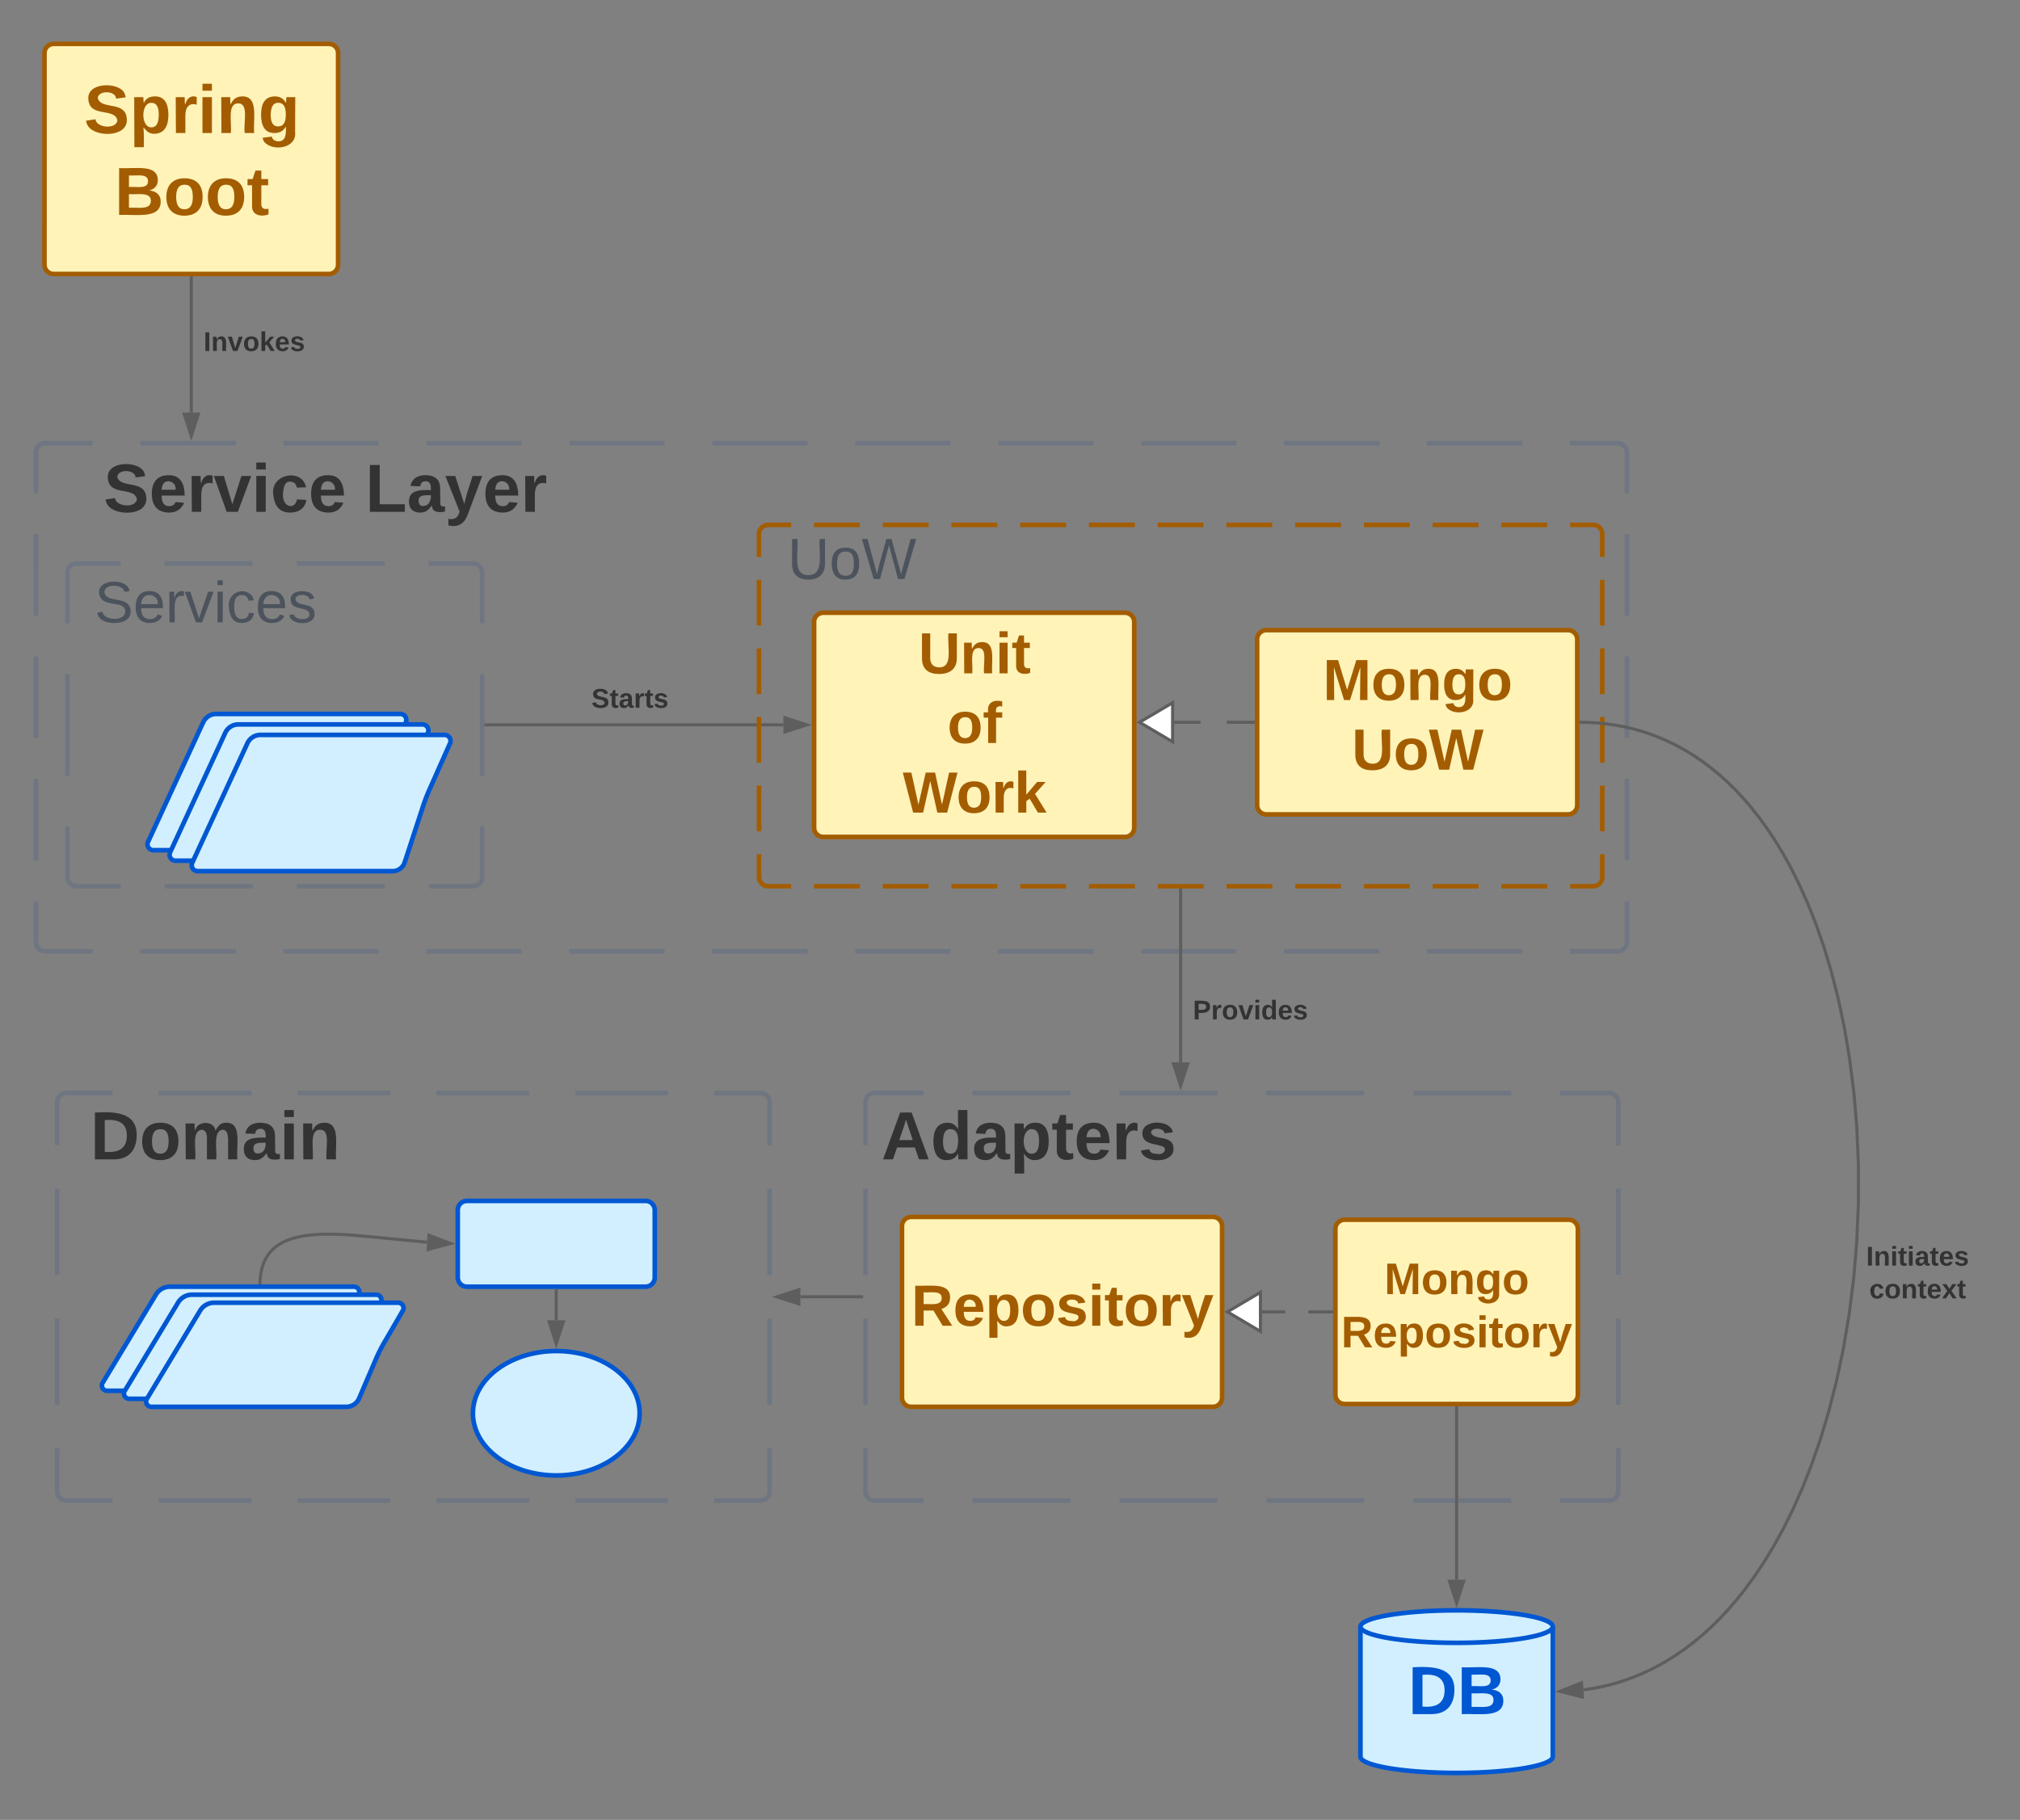 <svg xmlns="http://www.w3.org/2000/svg" xmlns:xlink="http://www.w3.org/1999/xlink" xmlns:lucid="lucid" width="1315" height="1185"><rect width="100%" height="100%" fill="#808080" stroke="none"/><g transform="translate(-257 -110)" lucid:page-tab-id="XOINCOsildRM"><path d="M555 897.95a6 6 0 0 1 6-6h116.24a6 6 0 0 1 6 6v43.87a6 6 0 0 1-6 6H561a6 6 0 0 1-6-6zM673.37 1030.22c0 22.37-24.3 40.5-54.26 40.5-29.95 0-54.24-18.13-54.24-40.5s24.3-40.5 54.25-40.5c29.98 0 54.27 18.13 54.27 40.5zM358.52 952.95a10.63 10.63 0 0 1 9.1-5.13h119.82a3.45 3.45 0 0 1 3 5.18l-12.16 20.9a98.15 98.15 0 0 0-5.38 10.72l-10.9 25.46a9.1 9.1 0 0 1-8.36 5.52H326.7a3.4 3.4 0 0 1-2.9-5.14z" stroke="#0057d2" stroke-width="3" fill="#d1efff"/><path d="M372.92 958.17a10.63 10.63 0 0 1 9.1-5.14h119.82a3.45 3.45 0 0 1 3 5.2l-12.17 20.9a98.15 98.15 0 0 0-5.37 10.7l-10.9 25.47a9.1 9.1 0 0 1-8.36 5.52H341.1a3.4 3.4 0 0 1-2.9-5.14z" stroke="#0057d2" stroke-width="3" fill="#d1efff"/><path d="M387.3 963.38a10.63 10.63 0 0 1 9.1-5.13h119.84a3.45 3.45 0 0 1 2.98 5.18l-12.15 20.9a98.15 98.15 0 0 0-5.38 10.72l-10.9 25.46a9.1 9.1 0 0 1-8.37 5.53H355.5a3.4 3.4 0 0 1-2.9-5.14z" stroke="#0057d2" stroke-width="3" fill="#d1efff"/><path d="M426.3 945.32v-1.14l.13-1.93.2-1.75.23-1.6.28-1.5.32-1.35.35-1.27.4-1.2.4-1.1.46-1.07.47-.98.5-.95.52-.9.55-.88.58-.84.6-.8.65-.8.68-.74.73-.73.76-.73.8-.7.86-.68.92-.68 1-.65 1.05-.64 1.15-.64 1.26-.63 1.37-.6 1.52-.6 1.68-.6 1.87-.56 2.12-.53 2.4-.5 2.8-.5 3.3-.4 3.97-.33 4.92-.2h6.4l9.14.4 18.58 1.64 32.8 3.22" stroke="#5e5e5e" stroke-width="2" stroke-linejoin="round" fill="none"/><path d="M427.3 945.3l-.03 1.02h-2l.02-1.05z" stroke="#5e5e5e" stroke-width=".05" fill="#5e5e5e"/><path d="M550.26 919.7l-14.5 3.88.5-9.25z" stroke="#5e5e5e" stroke-width="2" fill="#5e5e5e"/><path d="M619.1 950.32v19.4" stroke="#5e5e5e" stroke-width="2" stroke-linejoin="round" fill="none"/><path d="M620.1 950.34h-2v-1.02h2z" stroke="#5e5e5e" stroke-width=".05" fill="#5e5e5e"/><path d="M619.1 984.98l-4.62-14.27h9.27z" stroke="#5e5e5e" stroke-width="2" fill="#5e5e5e"/><path d="M294.2 827.73a6 6 0 0 1 6-6h451.84a6 6 0 0 1 6 6v253.36a6 6 0 0 1-6 6H300.2a6 6 0 0 1-6-6z" fill-opacity="0"/><path d="M360.45 821.73h60.24m30.12 0h60.24m30.12 0h60.25m30.12 0h60.25m30.12 0h30.13l.93.07.92.23.87.36.8.48.72.6.6.73.5.8.35.88.22.9.07.95v28.15m0 28.15v56.3m0 28.16v56.3m0 28.14v28.15l-.07.93-.22.92-.36.87-.5.8-.6.7-.73.63-.8.5-.87.35-.92.22-.94.07h-30.12m-30.12 0h-60.25m-30.12 0h-60.25m-30.12 0h-60.24m-30.13 0h-60.25m-30.12 0H300.2l-.94-.08-.9-.22-.88-.36-.8-.5-.72-.6-.6-.72-.5-.8-.36-.87-.22-.92-.08-.94v-28.16m0-28.15v-56.3m0-28.16v-56.3m0-28.16v-28.15l.08-.94.22-.92.36-.87.5-.8.6-.7.72-.62.8-.5.87-.36.9-.22.95-.07h30.13" stroke="#6f7681" stroke-width="3" fill="none"/><path d="M290.64 827.73a6 6 0 0 1 6-6h200.53a6 6 0 0 1 6 6v39.2a6 6 0 0 1-6 6H296.64a6 6 0 0 1-6-6z" stroke="#000" stroke-opacity="0" stroke-width="3" fill="#fff" fill-opacity="0"/><use xlink:href="#a" transform="matrix(1,0,0,1,295.644,826.731) translate(20.204 38.181)"/><path d="M820.34 827.73a6 6 0 0 1 6-6h478.13a6 6 0 0 1 6 6v253.36a6 6 0 0 1-6 6H826.34a6 6 0 0 1-6-6z" fill-opacity="0"/><path d="M890.1 821.73h63.74m31.88 0h63.75m31.87 0h63.75m31.87 0h63.75m31.88 0h31.87l.94.07.92.23.88.36.8.48.7.6.63.73.5.8.35.88.22.9.07.95v28.15m0 28.15v56.3m0 28.16v56.3m0 28.14v28.15l-.07.93-.22.92-.36.87-.5.8-.6.7-.72.63-.8.5-.88.35-.9.22-.95.07h-31.88m-31.88 0h-63.75m-31.88 0h-63.76m-31.87 0h-63.75m-31.88 0H890.1m-31.9 0h-31.86l-.94-.08-.92-.22-.87-.36-.8-.5-.7-.6-.62-.72-.5-.8-.35-.87-.22-.92-.06-.94v-28.16m0-28.15v-56.3m0-28.16v-56.3m0-28.16v-28.15l.07-.94.23-.92.36-.87.48-.8.6-.7.73-.62.8-.5.88-.36.92-.22.94-.07h31.87" stroke="#6f7681" stroke-width="3" fill="none"/><path d="M820.34 827.73a6 6 0 0 1 6-6h200.52a6 6 0 0 1 6 6v39.2a6 6 0 0 1-6 6H826.34a6 6 0 0 1-6-6z" stroke="#000" stroke-opacity="0" stroke-width="3" fill="#fff" fill-opacity="0"/><use xlink:href="#b" transform="matrix(1,0,0,1,825.337,826.731) translate(5.451 38.181)"/><path d="M844.18 908.38a6 6 0 0 1 6-6h196.4a6 6 0 0 1 6 6v111.65a6 6 0 0 1-6 6h-196.4a6 6 0 0 1-6-6z" stroke="#a35d00" stroke-width="3" fill="#fff3b8"/><use xlink:href="#c" transform="matrix(1,0,0,1,849.178,907.38) translate(1.12 65.847)"/><path d="M1126.32 910.2a6 6 0 0 1 6-6h145.86a6 6 0 0 1 6 6v108a6 6 0 0 1-6 6h-145.86a6 6 0 0 1-6-6z" stroke="#a35d00" stroke-width="3" fill="#fff3b8"/><use xlink:href="#d" transform="matrix(1,0,0,1,1131.321,909.204) translate(26.855 43.444)"/><use xlink:href="#e" transform="matrix(1,0,0,1,1131.321,909.204) translate(-1.231 78.111)"/><path d="M1123.82 964.2h-15.1m-15.08 0h-15.1" stroke="#5e5e5e" stroke-width="2" stroke-linejoin="round" fill="none"/><path d="M1124.82 965.2h-1.02v-2h1.02z" stroke="#5e5e5e" stroke-width=".05" fill="#5e5e5e"/><path d="M1056.04 964.2l21.5-12.72v25.45z" stroke="#5e5e5e" stroke-width="2" fill="#fff"/><path d="M1267.86 1253.83c0 5.85-28.03 10.6-62.6 10.6-34.6 0-62.62-4.75-62.62-10.6v-84.68c0-5.85 28.03-10.6 62.6-10.6 34.6 0 62.62 4.75 62.62 10.6z" stroke="#0057d2" stroke-width="3" fill="#d1efff"/><path d="M1267.86 1169.15c0 5.84-28.03 10.58-62.6 10.58-34.6 0-62.62-4.74-62.62-10.58" stroke="#0057d2" stroke-width="3" fill="none"/><use xlink:href="#f" transform="matrix(1,0,0,1,1152.643,1179.734) translate(21.025 46.389)"/><path d="M1205.25 1026.7v111.86" stroke="#5e5e5e" stroke-width="2" stroke-linejoin="round" fill="none"/><path d="M1206.25 1026.73h-2v-1.03h2z" stroke="#5e5e5e" stroke-width=".05" fill="#5e5e5e"/><path d="M1205.25 1153.83l-4.63-14.27h9.27z" stroke="#5e5e5e" stroke-width="2" fill="#5e5e5e"/><path d="M817.84 954.4h-39.8" stroke="#5e5e5e" stroke-width="2" stroke-linejoin="round" fill="none"/><path d="M818.84 955.4h-1.03v-2h1.04z" stroke="#5e5e5e" stroke-width=".05" fill="#5e5e5e"/><path d="M762.78 954.4l14.27-4.62v9.27z" stroke="#5e5e5e" stroke-width="2" fill="#5e5e5e"/><path d="M285.96 144.56a6 6 0 0 1 6-6H471.1a6 6 0 0 1 6 6V282.4a6 6 0 0 1-6 6H291.95a6 6 0 0 1-6-6z" stroke="#a35d00" stroke-width="3" fill="#fff3b8"/><use xlink:href="#g" transform="matrix(1,0,0,1,290.964,143.563) translate(20.815 53.056)"/><use xlink:href="#h" transform="matrix(1,0,0,1,290.964,143.563) translate(40.63 106.389)"/><path d="M381.53 290.9v87.66" stroke="#5e5e5e" stroke-width="2" stroke-linejoin="round" fill="none"/><path d="M382.53 290.93h-2v-1.03h2z" stroke="#5e5e5e" stroke-width=".05" fill="#5e5e5e"/><path d="M381.53 393.83l-4.64-14.27h9.26z" stroke="#5e5e5e" stroke-width="2" fill="#5e5e5e"/><use xlink:href="#i" transform="matrix(1,0,0,1,389.528,324.316) translate(0.005 14.222)"/><path d="M280.36 404.56a6 6 0 0 1 6-6h1023.72a6 6 0 0 1 6 6V723.4a6 6 0 0 1-6 6H286.36a6 6 0 0 1-6-6z" fill-opacity="0"/><path d="M348.4 398.56h62.05m31.02 0h62.04m31.03 0h62.05m31.02 0h62.04m31.02 0h62.05m31.03 0h62.04m31.02 0h62.04m31.02 0h62.04m31.02 0h62.05m31.02 0h62.03m31.02 0h31.03l.93.08.93.22.87.36.8.5.72.6.6.72.5.8.36.87.22.92.08.94v26.57m0 26.57v53.15m0 26.57v53.14m0 26.57v53.14m0 26.57v26.57l-.08.95-.22.92-.36.87-.5.8-.6.7-.72.63-.8.5-.87.35-.92.22-.92.07h-31.03m-31.02 0H1186m-31.03 0h-62.05m-31.02 0h-62.04m-31.02 0H906.8m-31.03 0h-62.04m-31.02 0h-62.04m-31.02 0H627.6m-31.02 0h-62.05m-31.02 0h-62.03m-31.02 0H348.4m-31.02 0h-31.02l-.94-.06-.92-.22-.87-.36-.8-.5-.7-.6-.63-.72-.5-.8-.35-.87-.22-.92-.07-.94v-26.56m0-26.57v-53.14m0-26.57v-53.14m0-26.57V457.7m0-26.57v-26.57l.07-.94.22-.9.36-.88.5-.8.62-.72.7-.6.8-.5.88-.36.92-.22.94-.08h31.02" stroke="#6f7681" stroke-width="3" fill="none"/><path d="M280.36 408.72a6 6 0 0 1 6-6h364.3a6 6 0 0 1 6 6v34.7a6 6 0 0 1-6 6h-364.3a6 6 0 0 1-6-6z" stroke="#000" stroke-opacity="0" stroke-width="3" fill="#fff" fill-opacity="0"/><use xlink:href="#j" transform="matrix(1,0,0,1,285.359,407.72) translate(39.117 35.556)"/><use xlink:href="#k" transform="matrix(1,0,0,1,285.359,407.72) translate(209.488 35.556)"/><path d="M389.27 580.32a9.37 9.37 0 0 1 8.5-5.45H517.6a3.9 3.9 0 0 1 3.57 5.48l-13.32 30a117.7 117.7 0 0 0-4.3 11.18l-11.9 36.37a8.27 8.27 0 0 1-7.85 5.7H356.87a3.84 3.84 0 0 1-3.5-5.44z" stroke="#0057d2" stroke-width="3" fill="#d1efff"/><path d="M403.66 587.14a9.37 9.37 0 0 1 8.5-5.44H532a3.9 3.9 0 0 1 3.56 5.48l-13.3 30a117.7 117.7 0 0 0-4.3 11.17l-11.9 36.38a8.27 8.27 0 0 1-7.87 5.7H371.25a3.84 3.84 0 0 1-3.5-5.45z" stroke="#0057d2" stroke-width="3" fill="#d1efff"/><path d="M418.06 593.97a9.37 9.37 0 0 1 8.5-5.45H546.4a3.9 3.9 0 0 1 3.56 5.5l-13.32 29.97a117.7 117.7 0 0 0-4.3 11.18l-11.9 36.37a8.27 8.27 0 0 1-7.85 5.7H385.65a3.84 3.84 0 0 1-3.5-5.44z" stroke="#0057d2" stroke-width="3" fill="#d1efff"/><path d="M300.87 482.9a6 6 0 0 1 6-6h258a6 6 0 0 1 6 6v198.16a6 6 0 0 1-6 6h-258a6 6 0 0 1-6-6z" fill-opacity="0"/><path d="M364.2 476.9h57.33m28.67 0h57.33m28.67 0h28.67l.93.06.92.22.87.37.8.5.7.6.62.7.5.82.35.87.22.9.07.95v33.02m0 33.03V615m0 33.03v33.03l-.08.94-.23.9-.36.88-.48.8-.6.72-.73.6-.8.5-.88.36-.92.22-.93.08H536.2m-28.67 0H450.2m-28.67 0H364.2m-28.67 0h-28.66l-.94-.08-.92-.22-.86-.36-.8-.5-.72-.6-.6-.72-.5-.8-.36-.87-.22-.9-.07-.94v-33.03m0-33.03v-66.05m0-33.03V482.9l.07-.95.22-.9.36-.88.5-.8.6-.72.72-.6.8-.5.87-.37.93-.22.94-.07h28.66" stroke="#6f7681" stroke-width="3" fill="none"/><path d="M300.87 482.9a6 6 0 0 1 6-6h168a6 6 0 0 1 6 6v48a6 6 0 0 1-6 6h-168a6 6 0 0 1-6-6z" stroke="#000" stroke-opacity="0" stroke-width="3" fill="#fff" fill-opacity="0"/><use xlink:href="#l" transform="matrix(1,0,0,1,305.867,481.891) translate(12.698 33.347)"/><path d="M766.97 581.97h-193.6" stroke="#5e5e5e" stroke-width="2" stroke-linejoin="round" fill="none"/><path d="M782.23 581.97l-14.26 4.64v-9.26z" stroke="#5e5e5e" stroke-width="2" fill="#5e5e5e"/><path d="M573.4 582.97h-1.03v-2h1.02z" stroke="#5e5e5e" stroke-width=".05" fill="#5e5e5e"/><use xlink:href="#m" transform="matrix(1,0,0,1,642.005,556.64) translate(0.005 14.222)"/><path d="M1072.87 580.3h-17.18m-17.18 0h-17.17" stroke="#5e5e5e" stroke-width="2" stroke-linejoin="round" fill="none"/><path d="M1073.87 581.3h-1.03v-2h1.03z" stroke="#5e5e5e" stroke-width=".05" fill="#5e5e5e"/><path d="M998.83 580.3l21.52-12.72v25.45z" stroke="#5e5e5e" stroke-width="2" fill="#fff"/><path d="M786.97 514.97a6 6 0 0 1 6-6h196.4a6 6 0 0 1 6 6v134a6 6 0 0 1-6 6h-196.4a6 6 0 0 1-6-6z" stroke="#a35d00" stroke-width="3" fill="#fff3b8"/><use xlink:href="#n" transform="matrix(1,0,0,1,791.971,513.973) translate(62.929 34.472)"/><use xlink:href="#o" transform="matrix(1,0,0,1,791.971,513.973) translate(81.765 79.806)"/><use xlink:href="#p" transform="matrix(1,0,0,1,791.971,513.973) translate(52.75 125.139)"/><path d="M1075.37 526.3a6 6 0 0 1 6-6h196.4a6 6 0 0 1 6 6v108a6 6 0 0 1-6 6h-196.4a6 6 0 0 1-6-6z" stroke="#a35d00" stroke-width="3" fill="#fff3b8"/><use xlink:href="#q" transform="matrix(1,0,0,1,1080.368,525.301) translate(37.849 40.535)"/><use xlink:href="#r" transform="matrix(1,0,0,1,1080.368,525.301) translate(56.633 85.868)"/><path d="M751.07 457.77a6 6 0 0 1 6-6h537a6 6 0 0 1 6 6v223.3a6 6 0 0 1-6 6h-537a6 6 0 0 1-6-6z" fill-opacity="0"/><path d="M786.9 451.77h29.84m14.9 0h29.85m14.9 0h29.84m14.92 0H951m14.9 0h29.84m14.92 0h29.83m14.9 0h29.84m14.92 0H1130m14.9 0h29.84m14.92 0h29.84m14.9 0h29.85m14.9 0h14.93l.94.08.9.22.88.36.8.5.72.6.62.72.5.8.35.87.2.9.08.95v14.9m0 14.87v29.77m0 14.9v29.77m0 14.9v29.76m0 14.88v29.78m0 14.9v14.88l-.07.94-.2.9-.37.88-.5.8-.6.72-.72.6-.8.5-.87.36-.9.22-.95.08h-14.92m-14.9 0h-29.85m-14.9 0h-29.84m-14.92 0h-29.83m-14.9 0h-29.84m-14.92 0h-29.83m-14.9 0h-29.84m-14.92 0H965.9m-14.9 0h-29.84m-14.92 0H876.4m-14.9 0h-29.85m-14.9 0H786.9m-14.9 0h-14.93l-.94-.08-.92-.22-.86-.36-.8-.5-.7-.6-.63-.72-.48-.8-.36-.87-.22-.9-.07-.94v-14.9m0-14.88V621.5m0-14.87v-29.77m0-14.9V532.2m0-14.9v-29.76m0-14.88v-14.9l.07-.93.22-.9.36-.88.5-.8.6-.72.72-.6.8-.5.87-.36.93-.22.94-.08H772" stroke="#a35d00" stroke-width="3" fill="none"/><path d="M751.07 451.77h120v46.8h-120z" fill="#fff" fill-opacity="0"/><use xlink:href="#s" transform="matrix(1,0,0,1,756.069,456.772) translate(13.63 30.222)"/><path d="M1287.82 1210.33l5.65-.84 5.7-1.1 5.63-1.32 5.56-1.54 5.5-1.8 5.44-2.02 5.42-2.28 5.4-2.54 5.4-2.83 5.42-3.13 5.44-3.44 5.46-3.8 5.5-4.18 5.56-4.6 5.62-5.06 5.68-5.57 5.76-6.14 5.84-6.77 5.9-7.47 6-8.24 6.04-9.13 6.1-10.08 6.14-11.18 6.13-12.35 6.08-13.65 5.96-15.07 5.76-16.56 5.47-18.13 5.04-19.68 4.5-21.2 3.82-22.53 2.98-23.65 2.05-24.4 1.03-24.77V868.7l-1-24.13-1.95-23.2-2.78-22-3.47-20.55-4.04-19.03-4.48-17.48-4.8-15.94-5.06-14.5-5.2-13.14-5.3-11.9-5.33-10.76-5.36-9.75-5.33-8.83-5.32-8-5.28-7.28-5.24-6.62-5.2-6.02-5.15-5.5-5.12-5-5.08-4.58-5.06-4.18-5.03-3.82-5.04-3.5-5.02-3.18-5.03-2.9-5.04-2.65-5.1-2.4-5.12-2.15-5.18-1.92-5.25-1.7-5.33-1.5-5.44-1.28-5.56-1.06-5.7-.84-5.85-.6-6.03-.4-5.24-.1" stroke="#5e5e5e" stroke-width="2" stroke-linejoin="round" fill="none"/><path d="M1272.6 1211.3l13.94-5.54.58 9.26z" stroke="#5e5e5e" stroke-width="2" fill="#5e5e5e"/><path d="M1286.3 579.32l-.03 2-1-.02v-2z" stroke="#5e5e5e" stroke-width=".05" fill="#5e5e5e"/><g><use xlink:href="#t" transform="matrix(1,0,0,1,1471.865,919.873) translate(0.005 14.222)"/><use xlink:href="#u" transform="matrix(1,0,0,1,1471.865,919.873) translate(2.005 35.556)"/></g><path d="M1025.58 801.73V689.56" stroke="#5e5e5e" stroke-width="2" stroke-linejoin="round" fill="none"/><path d="M1025.58 817l-4.64-14.27h9.27z" stroke="#5e5e5e" stroke-width="2" fill="#5e5e5e"/><path d="M1026.58 689.58h-2v-1.02h2z" stroke="#5e5e5e" stroke-width=".05" fill="#5e5e5e"/><g><use xlink:href="#v" transform="matrix(1,0,0,1,1033.575,759.56) translate(0.005 14.222)"/></g><defs><path fill="#333" d="M24-248c120-7 223 5 221 122C244-46 201 0 124 0H24v-248zM76-40c74 7 117-18 117-86 0-67-45-88-117-82v168" id="w"/><path fill="#333" d="M110-194c64 0 96 36 96 99 0 64-35 99-97 99-61 0-95-36-95-99 0-62 34-99 96-99zm-1 164c35 0 45-28 45-65 0-40-10-65-43-65-34 0-45 26-45 65 0 36 10 65 43 65" id="x"/><path fill="#333" d="M220-157c-53 9-28 100-34 157h-49v-107c1-27-5-49-29-50C55-147 81-57 75 0H25l-1-190h47c2 12-1 28 3 38 10-53 101-56 108 0 13-22 24-43 59-42 82 1 51 116 57 194h-49v-107c-1-25-5-48-29-50" id="y"/><path fill="#333" d="M133-34C117-15 103 5 69 4 32 3 11-16 11-54c-1-60 55-63 116-61 1-26-3-47-28-47-18 1-26 9-28 27l-52-2c7-38 36-58 82-57s74 22 75 68l1 82c-1 14 12 18 25 15v27c-30 8-71 5-69-32zm-48 3c29 0 43-24 42-57-32 0-66-3-65 30 0 17 8 27 23 27" id="z"/><path fill="#333" d="M25-224v-37h50v37H25zM25 0v-190h50V0H25" id="A"/><path fill="#333" d="M135-194c87-1 58 113 63 194h-50c-7-57 23-157-34-157-59 0-34 97-39 157H25l-1-190h47c2 12-1 28 3 38 12-26 28-41 61-42" id="B"/><g id="a"><use transform="matrix(0.123,0,0,0.123,0,0)" xlink:href="#w"/><use transform="matrix(0.123,0,0,0.123,31.975,0)" xlink:href="#x"/><use transform="matrix(0.123,0,0,0.123,59.012,0)" xlink:href="#y"/><use transform="matrix(0.123,0,0,0.123,98.519,0)" xlink:href="#z"/><use transform="matrix(0.123,0,0,0.123,123.21,0)" xlink:href="#A"/><use transform="matrix(0.123,0,0,0.123,135.556,0)" xlink:href="#B"/></g><path fill="#333" d="M199 0l-22-63H83L61 0H9l90-248h61L250 0h-51zm-33-102l-36-108c-10 38-24 72-36 108h72" id="C"/><path fill="#333" d="M88-194c31-1 46 15 58 34l-1-101h50l1 261h-48c-2-10 0-23-3-31C134-8 116 4 84 4 32 4 16-41 15-95c0-56 19-97 73-99zm17 164c33 0 40-30 41-66 1-37-9-64-41-64s-38 30-39 65c0 43 13 65 39 65" id="D"/><path fill="#333" d="M135-194c53 0 70 44 70 98 0 56-19 98-73 100-31 1-45-17-59-34 3 33 2 69 2 105H25l-1-265h48c2 10 0 23 3 31 11-24 29-35 60-35zM114-30c33 0 39-31 40-66 0-38-9-64-40-64-56 0-55 130 0 130" id="E"/><path fill="#333" d="M115-3C79 11 28 4 28-45v-112H4v-33h27l15-45h31v45h36v33H77v99c-1 23 16 31 38 25v30" id="F"/><path fill="#333" d="M185-48c-13 30-37 53-82 52C43 2 14-33 14-96s30-98 90-98c62 0 83 45 84 108H66c0 31 8 55 39 56 18 0 30-7 34-22zm-45-69c5-46-57-63-70-21-2 6-4 13-4 21h74" id="G"/><path fill="#333" d="M135-150c-39-12-60 13-60 57V0H25l-1-190h47c2 13-1 29 3 40 6-28 27-53 61-41v41" id="H"/><path fill="#333" d="M137-138c1-29-70-34-71-4 15 46 118 7 119 86 1 83-164 76-172 9l43-7c4 19 20 25 44 25 33 8 57-30 24-41C81-84 22-81 20-136c-2-80 154-74 161-7" id="I"/><g id="b"><use transform="matrix(0.123,0,0,0.123,0,0)" xlink:href="#C"/><use transform="matrix(0.123,0,0,0.123,31.975,0)" xlink:href="#D"/><use transform="matrix(0.123,0,0,0.123,59.012,0)" xlink:href="#z"/><use transform="matrix(0.123,0,0,0.123,83.704,0)" xlink:href="#E"/><use transform="matrix(0.123,0,0,0.123,110.741,0)" xlink:href="#F"/><use transform="matrix(0.123,0,0,0.123,125.432,0)" xlink:href="#G"/><use transform="matrix(0.123,0,0,0.123,150.123,0)" xlink:href="#H"/><use transform="matrix(0.123,0,0,0.123,167.407,0)" xlink:href="#I"/></g><path fill="#a35d00" d="M240-174c0 40-23 61-54 70L253 0h-59l-57-94H76V0H24v-248c93 4 217-23 216 74zM76-134c48-2 112 12 112-38 0-48-66-32-112-35v73" id="J"/><path fill="#a35d00" d="M185-48c-13 30-37 53-82 52C43 2 14-33 14-96s30-98 90-98c62 0 83 45 84 108H66c0 31 8 55 39 56 18 0 30-7 34-22zm-45-69c5-46-57-63-70-21-2 6-4 13-4 21h74" id="K"/><path fill="#a35d00" d="M135-194c53 0 70 44 70 98 0 56-19 98-73 100-31 1-45-17-59-34 3 33 2 69 2 105H25l-1-265h48c2 10 0 23 3 31 11-24 29-35 60-35zM114-30c33 0 39-31 40-66 0-38-9-64-40-64-56 0-55 130 0 130" id="L"/><path fill="#a35d00" d="M110-194c64 0 96 36 96 99 0 64-35 99-97 99-61 0-95-36-95-99 0-62 34-99 96-99zm-1 164c35 0 45-28 45-65 0-40-10-65-43-65-34 0-45 26-45 65 0 36 10 65 43 65" id="M"/><path fill="#a35d00" d="M137-138c1-29-70-34-71-4 15 46 118 7 119 86 1 83-164 76-172 9l43-7c4 19 20 25 44 25 33 8 57-30 24-41C81-84 22-81 20-136c-2-80 154-74 161-7" id="N"/><path fill="#a35d00" d="M25-224v-37h50v37H25zM25 0v-190h50V0H25" id="O"/><path fill="#a35d00" d="M115-3C79 11 28 4 28-45v-112H4v-33h27l15-45h31v45h36v33H77v99c-1 23 16 31 38 25v30" id="P"/><path fill="#a35d00" d="M135-150c-39-12-60 13-60 57V0H25l-1-190h47c2 13-1 29 3 40 6-28 27-53 61-41v41" id="Q"/><path fill="#a35d00" d="M123 10C108 53 80 86 19 72V37c35 8 53-11 59-39L3-190h52l48 148c12-52 28-100 44-148h51" id="R"/><g id="c"><use transform="matrix(0.105,0,0,0.105,0,0)" xlink:href="#J"/><use transform="matrix(0.105,0,0,0.105,27.179,0)" xlink:href="#K"/><use transform="matrix(0.105,0,0,0.105,48.167,0)" xlink:href="#L"/><use transform="matrix(0.105,0,0,0.105,71.148,0)" xlink:href="#M"/><use transform="matrix(0.105,0,0,0.105,94.13,0)" xlink:href="#N"/><use transform="matrix(0.105,0,0,0.105,115.117,0)" xlink:href="#O"/><use transform="matrix(0.105,0,0,0.105,125.611,0)" xlink:href="#P"/><use transform="matrix(0.105,0,0,0.105,138.099,0)" xlink:href="#M"/><use transform="matrix(0.105,0,0,0.105,161.08,0)" xlink:href="#Q"/><use transform="matrix(0.105,0,0,0.105,175.772,0)" xlink:href="#R"/></g><path fill="#a35d00" d="M230 0l2-204L168 0h-37L68-204 70 0H24v-248h70l56 185 57-185h69V0h-46" id="S"/><path fill="#a35d00" d="M135-194c87-1 58 113 63 194h-50c-7-57 23-157-34-157-59 0-34 97-39 157H25l-1-190h47c2 12-1 28 3 38 12-26 28-41 61-42" id="T"/><path fill="#a35d00" d="M195-6C206 82 75 100 31 46c-4-6-6-13-8-21l49-6c3 16 16 24 34 25 40 0 42-37 40-79-11 22-30 35-61 35-53 0-70-43-70-97 0-56 18-96 73-97 30 0 46 14 59 34l2-30h47zm-90-29c32 0 41-27 41-63 0-35-9-62-40-62-32 0-39 29-40 63 0 36 9 62 39 62" id="U"/><g id="d"><use transform="matrix(0.08,0,0,0.08,0,0)" xlink:href="#S"/><use transform="matrix(0.08,0,0,0.08,23.994,0)" xlink:href="#M"/><use transform="matrix(0.08,0,0,0.08,41.568,0)" xlink:href="#T"/><use transform="matrix(0.08,0,0,0.08,59.142,0)" xlink:href="#U"/><use transform="matrix(0.08,0,0,0.08,76.716,0)" xlink:href="#M"/></g><g id="e"><use transform="matrix(0.08,0,0,0.08,0,0)" xlink:href="#J"/><use transform="matrix(0.08,0,0,0.08,20.784,0)" xlink:href="#K"/><use transform="matrix(0.08,0,0,0.08,36.833,0)" xlink:href="#L"/><use transform="matrix(0.08,0,0,0.08,54.407,0)" xlink:href="#M"/><use transform="matrix(0.08,0,0,0.08,71.981,0)" xlink:href="#N"/><use transform="matrix(0.08,0,0,0.08,88.031,0)" xlink:href="#O"/><use transform="matrix(0.08,0,0,0.08,96.056,0)" xlink:href="#P"/><use transform="matrix(0.08,0,0,0.08,105.605,0)" xlink:href="#M"/><use transform="matrix(0.08,0,0,0.08,123.179,0)" xlink:href="#Q"/><use transform="matrix(0.08,0,0,0.08,134.414,0)" xlink:href="#R"/></g><path fill="#0057d2" d="M24-248c120-7 223 5 221 122C244-46 201 0 124 0H24v-248zM76-40c74 7 117-18 117-86 0-67-45-88-117-82v168" id="V"/><path fill="#0057d2" d="M182-130c37 4 62 22 62 59C244 23 116-4 24 0v-248c84 5 203-23 205 63 0 31-19 50-47 55zM76-148c40-3 101 13 101-30 0-44-60-28-101-31v61zm0 110c48-3 116 14 116-37 0-48-69-32-116-35v72" id="W"/><g id="f"><use transform="matrix(0.123,0,0,0.123,0,0)" xlink:href="#V"/><use transform="matrix(0.123,0,0,0.123,31.975,0)" xlink:href="#W"/></g><path fill="#a35d00" d="M169-182c-1-43-94-46-97-3 18 66 151 10 154 114 3 95-165 93-204 36-6-8-10-19-12-30l50-8c3 46 112 56 116 5-17-69-150-10-154-114-4-87 153-88 188-35 5 8 8 18 10 28" id="X"/><g id="g"><use transform="matrix(0.123,0,0,0.123,0,0)" xlink:href="#X"/><use transform="matrix(0.123,0,0,0.123,29.63,0)" xlink:href="#L"/><use transform="matrix(0.123,0,0,0.123,56.667,0)" xlink:href="#Q"/><use transform="matrix(0.123,0,0,0.123,73.951,0)" xlink:href="#O"/><use transform="matrix(0.123,0,0,0.123,86.296,0)" xlink:href="#T"/><use transform="matrix(0.123,0,0,0.123,113.333,0)" xlink:href="#U"/></g><path fill="#a35d00" d="M182-130c37 4 62 22 62 59C244 23 116-4 24 0v-248c84 5 203-23 205 63 0 31-19 50-47 55zM76-148c40-3 101 13 101-30 0-44-60-28-101-31v61zm0 110c48-3 116 14 116-37 0-48-69-32-116-35v72" id="Y"/><g id="h"><use transform="matrix(0.123,0,0,0.123,0,0)" xlink:href="#Y"/><use transform="matrix(0.123,0,0,0.123,31.975,0)" xlink:href="#M"/><use transform="matrix(0.123,0,0,0.123,59.012,0)" xlink:href="#M"/><use transform="matrix(0.123,0,0,0.123,86.049,0)" xlink:href="#P"/></g><path fill="#333" d="M24 0v-248h52V0H24" id="Z"/><path fill="#333" d="M128 0H69L1-190h53L99-40l48-150h52" id="aa"/><path fill="#333" d="M147 0L96-86 75-71V0H25v-261h50v150l67-79h53l-66 74L201 0h-54" id="ab"/><g id="i"><use transform="matrix(0.049,0,0,0.049,0,0)" xlink:href="#Z"/><use transform="matrix(0.049,0,0,0.049,4.938,0)" xlink:href="#B"/><use transform="matrix(0.049,0,0,0.049,15.753,0)" xlink:href="#aa"/><use transform="matrix(0.049,0,0,0.049,25.63,0)" xlink:href="#x"/><use transform="matrix(0.049,0,0,0.049,36.444,0)" xlink:href="#ab"/><use transform="matrix(0.049,0,0,0.049,46.321,0)" xlink:href="#G"/><use transform="matrix(0.049,0,0,0.049,56.198,0)" xlink:href="#I"/></g><path fill="#333" d="M169-182c-1-43-94-46-97-3 18 66 151 10 154 114 3 95-165 93-204 36-6-8-10-19-12-30l50-8c3 46 112 56 116 5-17-69-150-10-154-114-4-87 153-88 188-35 5 8 8 18 10 28" id="ac"/><path fill="#333" d="M190-63c-7 42-38 67-86 67-59 0-84-38-90-98-12-110 154-137 174-36l-49 2c-2-19-15-32-35-32-30 0-35 28-38 64-6 74 65 87 74 30" id="ad"/><g id="j"><use transform="matrix(0.123,0,0,0.123,0,0)" xlink:href="#ac"/><use transform="matrix(0.123,0,0,0.123,29.63,0)" xlink:href="#G"/><use transform="matrix(0.123,0,0,0.123,54.321,0)" xlink:href="#H"/><use transform="matrix(0.123,0,0,0.123,71.605,0)" xlink:href="#aa"/><use transform="matrix(0.123,0,0,0.123,96.296,0)" xlink:href="#A"/><use transform="matrix(0.123,0,0,0.123,108.642,0)" xlink:href="#ad"/><use transform="matrix(0.123,0,0,0.123,133.333,0)" xlink:href="#G"/></g><path fill="#333" d="M24 0v-248h52v208h133V0H24" id="ae"/><path fill="#333" d="M123 10C108 53 80 86 19 72V37c35 8 53-11 59-39L3-190h52l48 148c12-52 28-100 44-148h51" id="af"/><g id="k"><use transform="matrix(0.123,0,0,0.123,0,0)" xlink:href="#ae"/><use transform="matrix(0.123,0,0,0.123,27.037,0)" xlink:href="#z"/><use transform="matrix(0.123,0,0,0.123,51.728,0)" xlink:href="#af"/><use transform="matrix(0.123,0,0,0.123,76.42,0)" xlink:href="#G"/><use transform="matrix(0.123,0,0,0.123,101.111,0)" xlink:href="#H"/></g><path fill="#4c535d" d="M185-189c-5-48-123-54-124 2 14 75 158 14 163 119 3 78-121 87-175 55-17-10-28-26-33-46l33-7c5 56 141 63 141-1 0-78-155-14-162-118-5-82 145-84 179-34 5 7 8 16 11 25" id="ag"/><path fill="#4c535d" d="M100-194c63 0 86 42 84 106H49c0 40 14 67 53 68 26 1 43-12 49-29l28 8c-11 28-37 45-77 45C44 4 14-33 15-96c1-61 26-98 85-98zm52 81c6-60-76-77-97-28-3 7-6 17-6 28h103" id="ah"/><path fill="#4c535d" d="M114-163C36-179 61-72 57 0H25l-1-190h30c1 12-1 29 2 39 6-27 23-49 58-41v29" id="ai"/><path fill="#4c535d" d="M108 0H70L1-190h34L89-25l56-165h34" id="aj"/><path fill="#4c535d" d="M24-231v-30h32v30H24zM24 0v-190h32V0H24" id="ak"/><path fill="#4c535d" d="M96-169c-40 0-48 33-48 73s9 75 48 75c24 0 41-14 43-38l32 2c-6 37-31 61-74 61-59 0-76-41-82-99-10-93 101-131 147-64 4 7 5 14 7 22l-32 3c-4-21-16-35-41-35" id="al"/><path fill="#4c535d" d="M135-143c-3-34-86-38-87 0 15 53 115 12 119 90S17 21 10-45l28-5c4 36 97 45 98 0-10-56-113-15-118-90-4-57 82-63 122-42 12 7 21 19 24 35" id="am"/><g id="l"><use transform="matrix(0.105,0,0,0.105,0,0)" xlink:href="#ag"/><use transform="matrix(0.105,0,0,0.105,25.185,0)" xlink:href="#ah"/><use transform="matrix(0.105,0,0,0.105,46.173,0)" xlink:href="#ai"/><use transform="matrix(0.105,0,0,0.105,58.66,0)" xlink:href="#aj"/><use transform="matrix(0.105,0,0,0.105,77.549,0)" xlink:href="#ak"/><use transform="matrix(0.105,0,0,0.105,85.84,0)" xlink:href="#al"/><use transform="matrix(0.105,0,0,0.105,104.728,0)" xlink:href="#ah"/><use transform="matrix(0.105,0,0,0.105,125.716,0)" xlink:href="#am"/></g><g id="m"><use transform="matrix(0.049,0,0,0.049,0,0)" xlink:href="#ac"/><use transform="matrix(0.049,0,0,0.049,11.852,0)" xlink:href="#F"/><use transform="matrix(0.049,0,0,0.049,17.728,0)" xlink:href="#z"/><use transform="matrix(0.049,0,0,0.049,27.605,0)" xlink:href="#H"/><use transform="matrix(0.049,0,0,0.049,34.519,0)" xlink:href="#F"/><use transform="matrix(0.049,0,0,0.049,40.395,0)" xlink:href="#I"/></g><path fill="#a35d00" d="M238-95c0 69-44 99-111 99C63 4 22-25 22-93v-155h51v151c-1 38 19 59 55 60 90 1 49-130 58-211h52v153" id="an"/><g id="n"><use transform="matrix(0.105,0,0,0.105,0,0)" xlink:href="#an"/><use transform="matrix(0.105,0,0,0.105,27.179,0)" xlink:href="#T"/><use transform="matrix(0.105,0,0,0.105,50.16,0)" xlink:href="#O"/><use transform="matrix(0.105,0,0,0.105,60.654,0)" xlink:href="#P"/></g><path fill="#a35d00" d="M121-226c-27-7-43 5-38 36h38v33H83V0H34v-157H6v-33h28c-9-59 32-81 87-68v32" id="ao"/><g id="o"><use transform="matrix(0.105,0,0,0.105,0,0)" xlink:href="#M"/><use transform="matrix(0.105,0,0,0.105,22.981,0)" xlink:href="#ao"/></g><path fill="#a35d00" d="M275 0h-61l-44-196L126 0H64L0-248h53L97-49l45-199h58l43 199 44-199h52" id="ap"/><path fill="#a35d00" d="M147 0L96-86 75-71V0H25v-261h50v150l67-79h53l-66 74L201 0h-54" id="aq"/><g id="p"><use transform="matrix(0.105,0,0,0.105,0,0)" xlink:href="#ap"/><use transform="matrix(0.105,0,0,0.105,34.84,0)" xlink:href="#M"/><use transform="matrix(0.105,0,0,0.105,57.821,0)" xlink:href="#Q"/><use transform="matrix(0.105,0,0,0.105,72.512,0)" xlink:href="#aq"/></g><g id="q"><use transform="matrix(0.105,0,0,0.105,0,0)" xlink:href="#S"/><use transform="matrix(0.105,0,0,0.105,31.377,0)" xlink:href="#M"/><use transform="matrix(0.105,0,0,0.105,54.358,0)" xlink:href="#T"/><use transform="matrix(0.105,0,0,0.105,77.34,0)" xlink:href="#U"/><use transform="matrix(0.105,0,0,0.105,100.321,0)" xlink:href="#M"/></g><g id="r"><use transform="matrix(0.105,0,0,0.105,0,0)" xlink:href="#an"/><use transform="matrix(0.105,0,0,0.105,27.179,0)" xlink:href="#M"/><use transform="matrix(0.105,0,0,0.105,50.16,0)" xlink:href="#ap"/></g><path fill="#4c535d" d="M232-93c-1 65-40 97-104 97C67 4 28-28 28-90v-158h33c8 89-33 224 67 224 102 0 64-133 71-224h33v155" id="ar"/><path fill="#4c535d" d="M100-194c62-1 85 37 85 99 1 63-27 99-86 99S16-35 15-95c0-66 28-99 85-99zM99-20c44 1 53-31 53-75 0-43-8-75-51-75s-53 32-53 75 10 74 51 75" id="as"/><path fill="#4c535d" d="M266 0h-40l-56-210L115 0H75L2-248h35L96-30l15-64 43-154h32l59 218 59-218h35" id="at"/><g id="s"><use transform="matrix(0.105,0,0,0.105,0,0)" xlink:href="#ar"/><use transform="matrix(0.105,0,0,0.105,27.179,0)" xlink:href="#as"/><use transform="matrix(0.105,0,0,0.105,48.167,0)" xlink:href="#at"/></g><g id="t"><use transform="matrix(0.049,0,0,0.049,0,0)" xlink:href="#Z"/><use transform="matrix(0.049,0,0,0.049,4.938,0)" xlink:href="#B"/><use transform="matrix(0.049,0,0,0.049,15.753,0)" xlink:href="#A"/><use transform="matrix(0.049,0,0,0.049,20.691,0)" xlink:href="#F"/><use transform="matrix(0.049,0,0,0.049,26.568,0)" xlink:href="#A"/><use transform="matrix(0.049,0,0,0.049,31.506,0)" xlink:href="#z"/><use transform="matrix(0.049,0,0,0.049,41.383,0)" xlink:href="#F"/><use transform="matrix(0.049,0,0,0.049,47.259,0)" xlink:href="#G"/><use transform="matrix(0.049,0,0,0.049,57.136,0)" xlink:href="#I"/></g><path fill="#333" d="M144 0l-44-69L55 0H2l70-98-66-92h53l41 62 40-62h54l-67 91 71 99h-54" id="au"/><g id="u"><use transform="matrix(0.049,0,0,0.049,0,0)" xlink:href="#ad"/><use transform="matrix(0.049,0,0,0.049,9.877,0)" xlink:href="#x"/><use transform="matrix(0.049,0,0,0.049,20.691,0)" xlink:href="#B"/><use transform="matrix(0.049,0,0,0.049,31.506,0)" xlink:href="#F"/><use transform="matrix(0.049,0,0,0.049,37.383,0)" xlink:href="#G"/><use transform="matrix(0.049,0,0,0.049,47.259,0)" xlink:href="#au"/><use transform="matrix(0.049,0,0,0.049,57.136,0)" xlink:href="#F"/></g><path fill="#333" d="M24-248c93 1 206-16 204 79-1 75-69 88-152 82V0H24v-248zm52 121c47 0 100 7 100-41 0-47-54-39-100-39v80" id="av"/><g id="v"><use transform="matrix(0.049,0,0,0.049,0,0)" xlink:href="#av"/><use transform="matrix(0.049,0,0,0.049,11.852,0)" xlink:href="#H"/><use transform="matrix(0.049,0,0,0.049,18.765,0)" xlink:href="#x"/><use transform="matrix(0.049,0,0,0.049,29.58,0)" xlink:href="#aa"/><use transform="matrix(0.049,0,0,0.049,39.457,0)" xlink:href="#A"/><use transform="matrix(0.049,0,0,0.049,44.395,0)" xlink:href="#D"/><use transform="matrix(0.049,0,0,0.049,55.21,0)" xlink:href="#G"/><use transform="matrix(0.049,0,0,0.049,65.086,0)" xlink:href="#I"/></g></defs></g></svg>